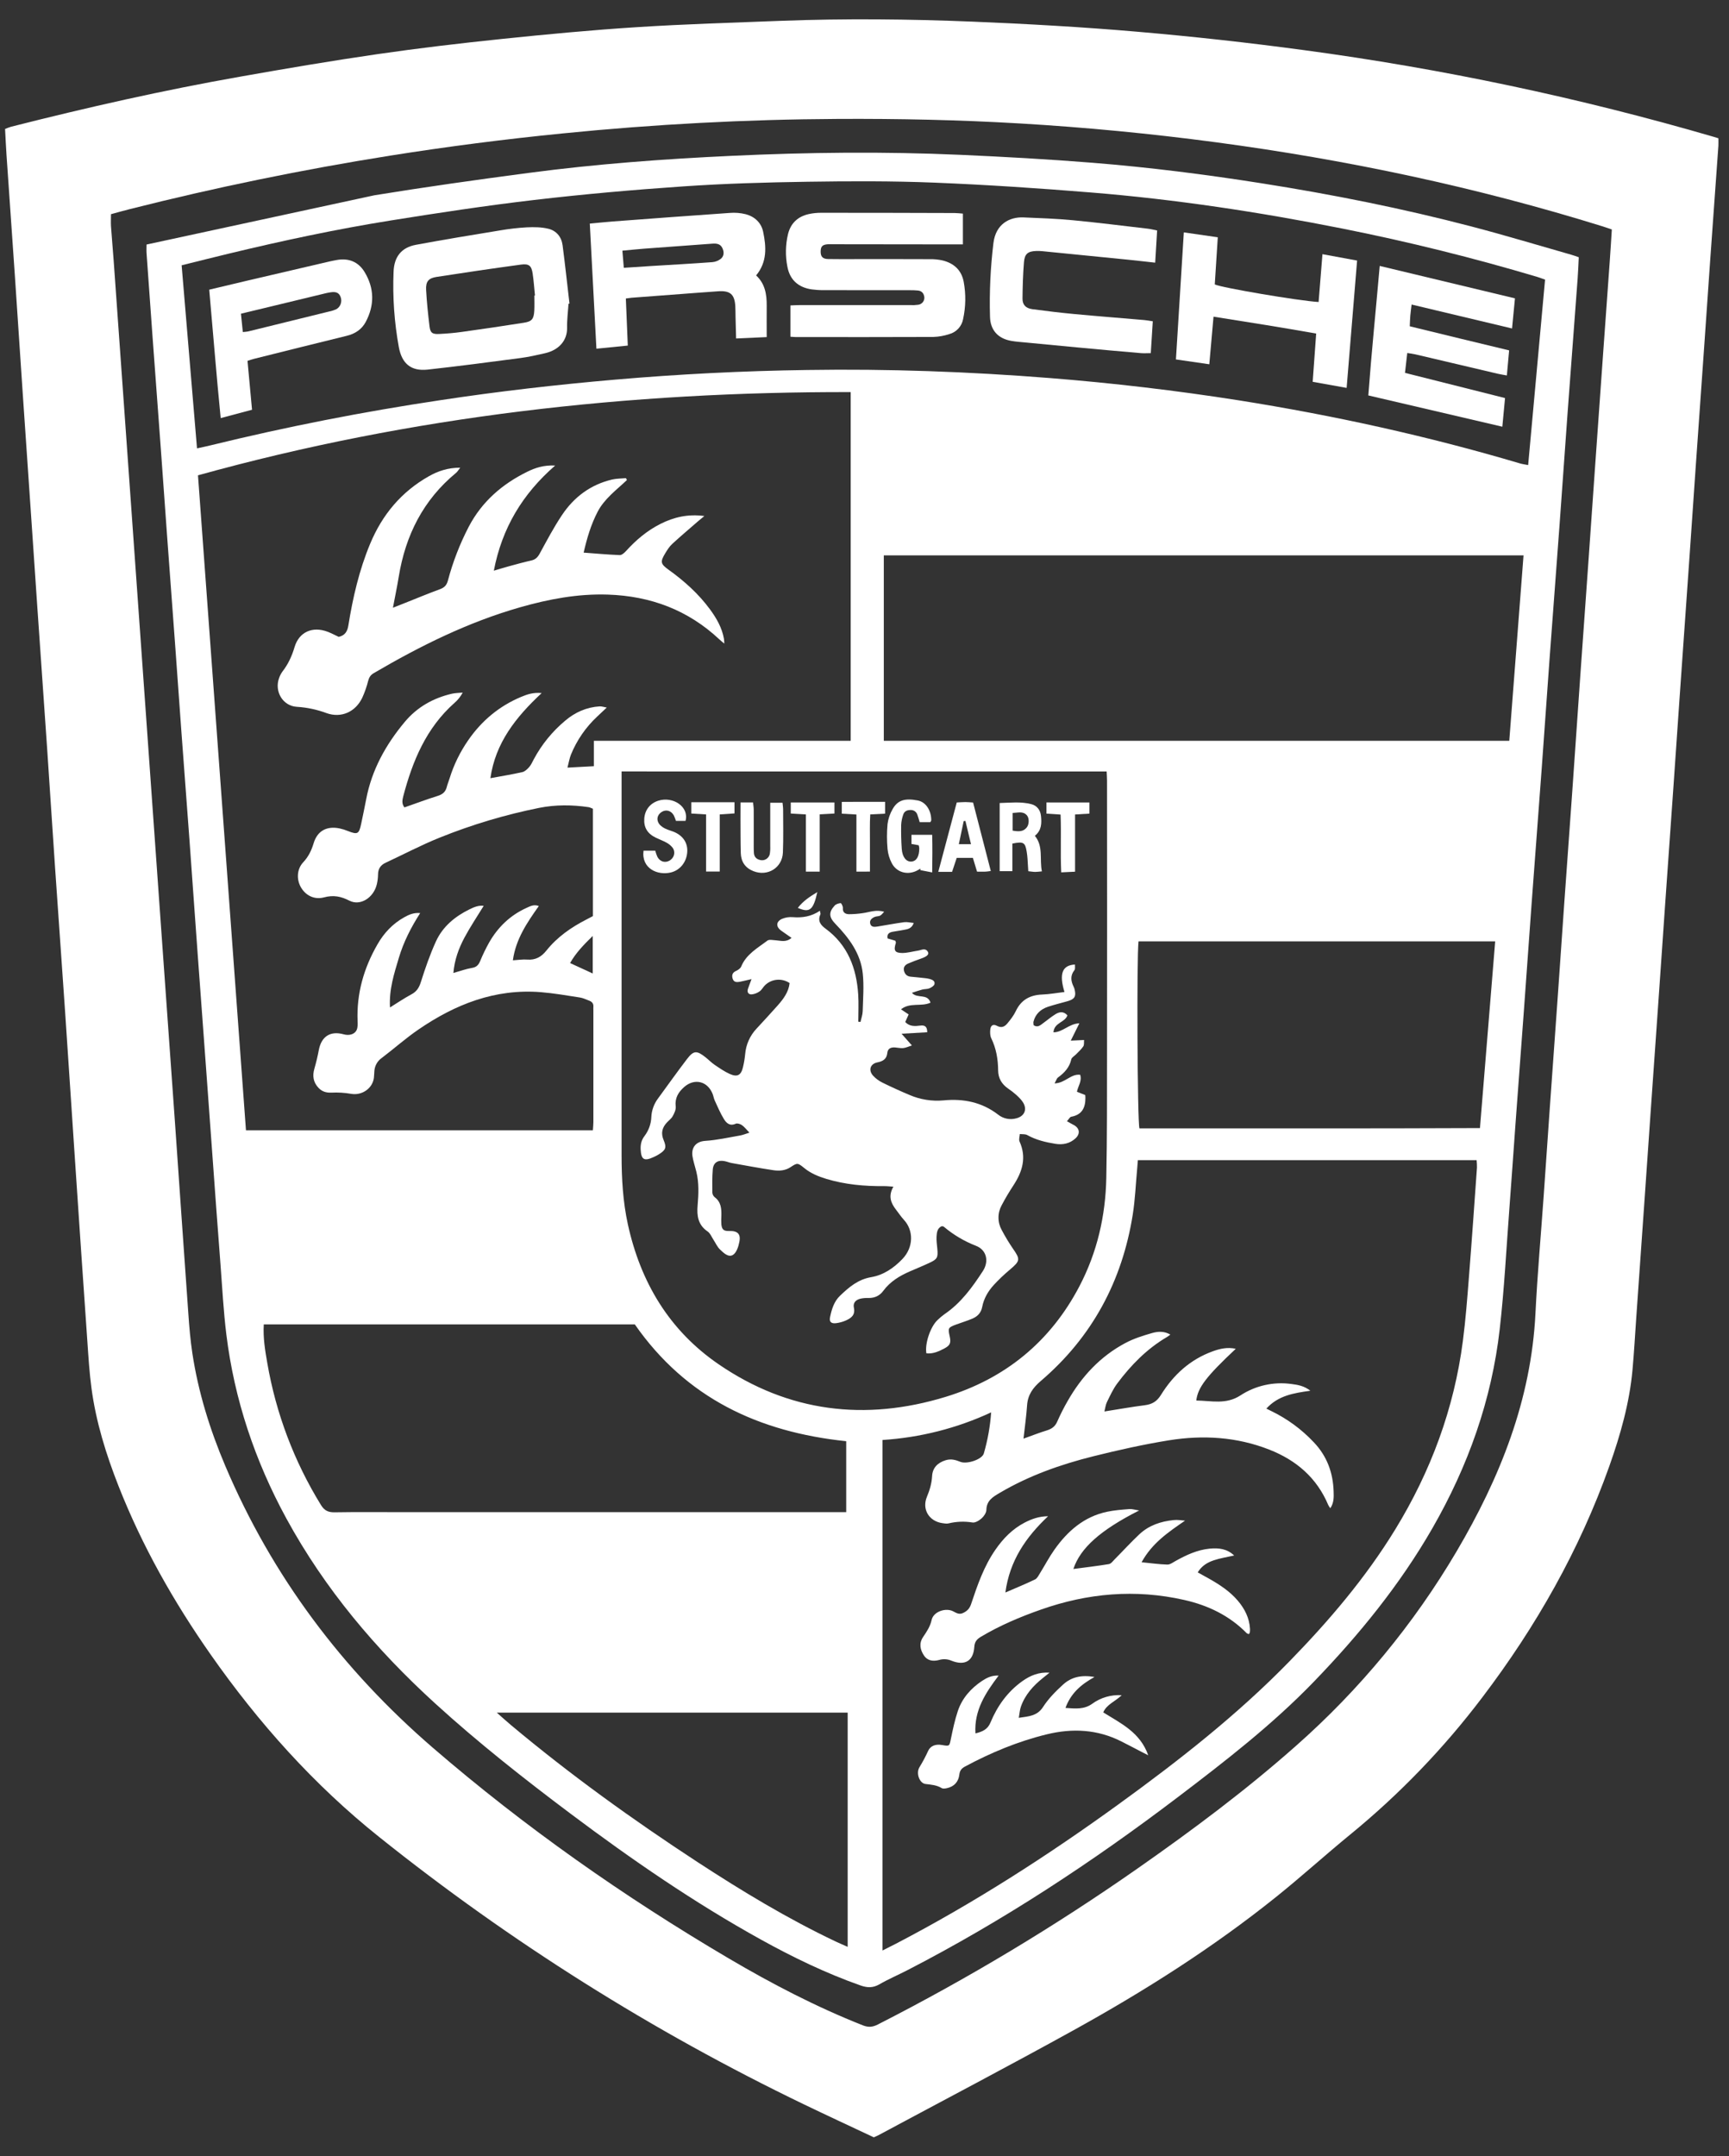 <svg width="73" height="91" viewBox="0 0 73 91" fill="none" xmlns="http://www.w3.org/2000/svg">
<rect x="0" y="0" width="73" height="91" fill="#333333" stroke="none"/>
<path d="M36.893 90.199C35.913 89.738 34.926 89.281 33.947 88.81C27.555 85.731 21.537 81.945 16.007 77.523C13.243 75.315 10.912 72.704 8.891 69.82C7.332 67.595 6.001 65.245 5.006 62.718C4.48 61.381 4.054 60.015 3.863 58.589C3.774 57.93 3.734 57.265 3.688 56.601C3.509 54.034 3.333 51.466 3.162 48.897C3.023 46.843 2.891 44.786 2.751 42.733C2.613 40.703 2.466 38.675 2.327 36.645C2.213 34.979 2.107 33.313 1.994 31.646C1.854 29.605 1.713 27.563 1.569 25.521C1.485 24.306 1.402 23.091 1.321 21.876C1.201 20.109 1.08 18.343 0.958 16.577C0.844 14.91 0.738 13.244 0.624 11.578C0.51 9.899 0.391 8.221 0.275 6.542C0.25 6.18 0.235 5.818 0.214 5.443C0.297 5.407 0.382 5.375 0.469 5.348C3.673 4.536 6.897 3.806 10.154 3.233C12.075 2.893 14.001 2.566 15.93 2.286C17.673 2.033 19.423 1.827 21.176 1.645C23.08 1.448 24.987 1.267 26.897 1.146C28.921 1.016 30.951 0.957 32.978 0.879C35.679 0.777 38.382 0.804 41.081 0.914C43.399 1.01 45.717 1.14 48.028 1.34C50.364 1.541 52.695 1.798 55.02 2.111C60.886 2.897 66.684 4.123 72.363 5.777C72.412 5.791 72.46 5.807 72.552 5.835C72.552 5.934 72.558 6.043 72.552 6.151C72.438 7.742 72.324 9.333 72.21 10.924C72.123 12.151 72.038 13.379 71.954 14.606C71.835 16.297 71.716 17.988 71.596 19.679C71.511 20.906 71.428 22.134 71.342 23.362C71.2 25.404 71.056 27.445 70.911 29.487C70.825 30.702 70.741 31.917 70.659 33.132C70.54 34.823 70.421 36.514 70.301 38.205C70.217 39.407 70.134 40.609 70.051 41.812C69.932 43.516 69.812 45.219 69.692 46.922C69.608 48.112 69.525 49.302 69.444 50.492C69.324 52.208 69.203 53.924 69.082 55.64C69.031 56.367 68.992 57.094 68.925 57.819C68.797 59.215 68.415 60.556 67.948 61.873C66.691 65.408 64.859 68.636 62.589 71.626C60.968 73.769 59.095 75.714 57.01 77.419C55.954 78.282 54.943 79.201 53.879 80.054C51.211 82.194 48.327 84.021 45.335 85.675C42.602 87.186 39.834 88.637 37.082 90.113C37.038 90.137 36.99 90.155 36.893 90.199ZM68.053 9.684C67.915 9.638 67.798 9.595 67.679 9.558C62.334 7.896 56.879 6.743 51.328 6.003C48.587 5.638 45.837 5.374 43.077 5.211C40.506 5.059 37.933 5.005 35.357 5.019C31.486 5.039 27.625 5.243 23.774 5.629C21.327 5.871 18.889 6.185 16.462 6.57C12.769 7.157 9.11 7.908 5.486 8.824C5.219 8.891 4.952 8.967 4.686 9.039C4.686 9.224 4.676 9.386 4.686 9.547C4.72 10.037 4.765 10.523 4.8 11.011C4.978 13.504 5.156 15.996 5.333 18.489C5.511 20.994 5.689 23.498 5.867 26.003L6.321 32.391C6.499 34.895 6.677 37.4 6.855 39.905C7.032 42.397 7.21 44.889 7.388 47.382C7.576 50.062 7.759 52.743 7.951 55.423C7.989 55.986 8.037 56.551 8.121 57.108C8.371 58.755 8.863 60.336 9.514 61.869C11.487 66.513 14.449 70.457 18.271 73.755C22.153 77.103 26.342 80.042 30.765 82.647C32.585 83.719 34.459 84.694 36.429 85.473C36.664 85.566 36.848 85.549 37.066 85.436C40.877 83.493 44.547 81.289 48.048 78.84C50.36 77.224 52.619 75.538 54.729 73.668C57.404 71.305 59.688 68.541 61.496 65.477C63.332 62.363 64.649 59.078 64.829 55.418C64.91 53.776 65.058 52.137 65.174 50.496C65.261 49.269 65.344 48.041 65.43 46.813C65.548 45.147 65.667 43.482 65.787 41.816C65.871 40.614 65.953 39.411 66.038 38.209C66.154 36.581 66.27 34.953 66.388 33.325C66.502 31.721 66.609 30.119 66.722 28.515C66.841 26.824 66.961 25.133 67.083 23.442C67.167 22.253 67.251 21.063 67.333 19.873C67.452 18.195 67.571 16.516 67.691 14.838C67.782 13.573 67.873 12.308 67.964 11.043C67.997 10.595 68.023 10.147 68.053 9.685V9.684Z" fill="white"/>
<path d="M15.809 8.241C17.972 7.889 20.143 7.585 22.317 7.298C25.159 6.921 28.018 6.71 30.881 6.577C34.1 6.426 37.322 6.391 40.543 6.534C42.405 6.617 44.267 6.72 46.125 6.869C48.513 7.06 50.89 7.361 53.258 7.734C56.251 8.205 59.219 8.796 62.149 9.564C63.558 9.933 64.951 10.354 66.35 10.753C66.447 10.78 66.541 10.817 66.657 10.856C66.641 11.163 66.632 11.462 66.609 11.759C66.47 13.638 66.325 15.515 66.187 17.394C66.072 18.959 65.965 20.524 65.85 22.091C65.712 23.982 65.566 25.872 65.427 27.763C65.313 29.316 65.207 30.869 65.093 32.422C64.953 34.325 64.807 36.228 64.666 38.132C64.555 39.647 64.449 41.163 64.338 42.678C64.222 44.269 64.104 45.859 63.984 47.449C63.897 48.639 63.817 49.829 63.726 51.018C63.598 52.709 63.512 54.404 63.32 56.087C62.98 59.082 61.984 61.873 60.479 64.491C59.108 66.875 57.386 68.99 55.476 70.967C53.724 72.781 51.735 74.32 49.732 75.841C46.124 78.581 42.347 81.066 38.308 83.147C37.915 83.35 37.506 83.524 37.123 83.745C36.853 83.9 36.611 83.888 36.331 83.79C34.87 83.274 33.482 82.604 32.131 81.856C29.312 80.296 26.67 78.476 24.1 76.549C22.128 75.07 20.192 73.546 18.37 71.886C15.87 69.608 13.713 67.057 12.092 64.085C10.765 61.651 9.897 59.069 9.557 56.321C9.436 55.338 9.384 54.345 9.309 53.356C9.186 51.754 9.068 50.151 8.953 48.548C8.869 47.408 8.786 46.269 8.704 45.129C8.583 43.488 8.463 41.848 8.342 40.208C8.227 38.654 8.121 37.101 8.007 35.548C7.893 33.983 7.773 32.418 7.657 30.853C7.571 29.688 7.49 28.523 7.405 27.359C7.287 25.756 7.169 24.153 7.05 22.55C6.963 21.36 6.88 20.17 6.793 18.98C6.677 17.403 6.561 15.825 6.443 14.247C6.356 13.057 6.27 11.868 6.187 10.677C6.179 10.567 6.187 10.455 6.187 10.32L15.809 8.241ZM25.034 38.662V34.131C24.964 34.105 24.908 34.072 24.848 34.063C24.153 33.962 23.46 33.956 22.767 34.093C21.326 34.382 19.915 34.804 18.553 35.354C17.78 35.665 17.041 36.056 16.284 36.408C16.066 36.509 15.962 36.668 15.961 36.908C15.959 37.046 15.942 37.184 15.91 37.318C15.775 37.888 15.212 38.245 14.754 38.011C14.398 37.829 14.082 37.763 13.679 37.871C13.31 37.969 12.945 37.828 12.725 37.479C12.509 37.137 12.527 36.683 12.801 36.391C13.025 36.153 13.15 35.89 13.243 35.583C13.401 35.061 13.798 34.851 14.335 34.96C14.458 34.987 14.579 35.025 14.695 35.073C15.097 35.231 15.159 35.199 15.249 34.766C15.321 34.421 15.395 34.078 15.46 33.732C15.695 32.49 16.29 31.421 17.094 30.461C17.612 29.842 18.289 29.46 19.077 29.277C19.226 29.242 19.382 29.244 19.535 29.229C19.448 29.395 19.33 29.543 19.187 29.665C17.993 30.725 17.418 32.116 17.025 33.608C16.987 33.759 16.954 33.923 17.076 34.074C17.554 33.907 18.014 33.735 18.485 33.587C18.69 33.523 18.811 33.416 18.863 33.213C18.893 33.092 18.943 32.976 18.98 32.856C19.158 32.278 19.426 31.731 19.772 31.234C20.337 30.417 21.075 29.799 21.998 29.412C22.248 29.308 22.508 29.212 22.87 29.249C21.777 30.267 20.917 31.351 20.705 32.841C21.191 32.751 21.626 32.682 22.055 32.584C22.164 32.559 22.268 32.457 22.347 32.366C22.426 32.276 22.477 32.152 22.538 32.041C22.871 31.418 23.323 30.864 23.868 30.41C24.283 30.059 24.765 29.844 25.315 29.811C25.401 29.805 25.489 29.838 25.618 29.86L25.213 30.241C24.732 30.69 24.354 31.238 24.106 31.846C24.044 32 24.018 32.169 23.959 32.395L25.074 32.335V31.264H35.916V16.547C26.571 16.527 17.39 17.553 8.359 20.059C9.035 29.283 9.711 38.497 10.385 47.702H25.032C25.04 47.573 25.053 47.463 25.053 47.353C25.053 45.783 25.053 44.213 25.053 42.643C25.053 42.593 25.049 42.543 25.053 42.492C25.065 42.359 24.999 42.277 24.881 42.232C24.751 42.182 24.622 42.119 24.487 42.097C23.937 42.012 23.388 41.916 22.834 41.871C20.907 41.717 19.222 42.383 17.673 43.444C17.131 43.814 16.639 44.254 16.115 44.65C16.027 44.712 15.954 44.792 15.901 44.885C15.848 44.978 15.816 45.081 15.807 45.187C15.797 45.287 15.799 45.388 15.786 45.489C15.726 45.942 15.274 46.243 14.82 46.161C14.547 46.114 14.27 46.098 13.994 46.111C13.77 46.121 13.596 46.066 13.448 45.91C13.228 45.677 13.185 45.41 13.272 45.106C13.348 44.842 13.412 44.576 13.462 44.307C13.573 43.735 13.951 43.494 14.513 43.651C14.745 43.715 14.978 43.651 15.06 43.462C15.107 43.354 15.104 43.218 15.098 43.095C15.051 41.932 15.358 40.86 15.936 39.856C16.21 39.376 16.577 38.984 17.065 38.712C17.262 38.602 17.467 38.508 17.741 38.533C17.352 39.14 17.039 39.754 16.841 40.418C16.643 41.082 16.422 41.75 16.466 42.516C16.798 42.31 17.077 42.12 17.374 41.961C17.59 41.845 17.691 41.688 17.766 41.454C17.951 40.869 18.152 40.285 18.407 39.727C18.694 39.1 19.214 38.672 19.833 38.37C20.017 38.28 20.211 38.2 20.422 38.228C20.142 38.687 19.853 39.114 19.612 39.565C19.367 40.023 19.189 40.508 19.142 41.062C19.439 40.978 19.678 40.889 19.924 40.849C20.118 40.819 20.203 40.722 20.273 40.558C20.383 40.291 20.509 40.031 20.65 39.778C21.022 39.127 21.543 38.624 22.236 38.312C22.383 38.246 22.541 38.154 22.749 38.237C22.246 38.945 21.777 39.638 21.654 40.527C21.886 40.513 22.075 40.481 22.261 40.496C22.613 40.524 22.858 40.38 23.07 40.115C23.527 39.544 24.115 39.134 24.765 38.802C24.853 38.757 24.941 38.71 25.033 38.661L25.034 38.662ZM56.168 63.652C56.135 63.609 56.106 63.564 56.081 63.517C55.6 62.37 54.734 61.625 53.587 61.175C52.216 60.638 50.793 60.553 49.359 60.783C48.285 60.956 47.22 61.194 46.164 61.457C44.785 61.801 43.449 62.272 42.218 62.997C41.931 63.166 41.655 63.32 41.646 63.716C41.644 63.838 41.549 63.983 41.452 64.071C41.348 64.165 41.181 64.271 41.06 64.252C40.724 64.197 40.38 64.21 40.049 64.29C39.966 64.31 39.871 64.292 39.784 64.279C39.219 64.197 38.916 63.689 39.137 63.164C39.254 62.883 39.337 62.603 39.354 62.297C39.373 61.947 39.583 61.731 39.925 61.625C40.154 61.554 40.344 61.61 40.548 61.692C40.825 61.803 41.466 61.592 41.538 61.338C41.702 60.772 41.806 60.192 41.847 59.605C40.406 60.274 38.85 60.669 37.261 60.77V82.314C37.478 82.204 37.656 82.117 37.833 82.025C41.127 80.308 44.241 78.307 47.243 76.132C49.784 74.291 52.25 72.361 54.443 70.111C56.113 68.399 57.657 66.589 58.907 64.548C60.413 62.09 61.394 59.445 61.764 56.591C61.881 55.695 61.949 54.793 62.02 53.892C62.142 52.353 62.249 50.812 62.359 49.271C62.36 49.168 62.355 49.064 62.344 48.961H48.042C48.031 49.094 48.023 49.205 48.013 49.316C47.952 49.965 47.927 50.62 47.825 51.263C47.38 54.057 46.118 56.421 43.946 58.278C43.606 58.568 43.393 58.867 43.364 59.311C43.334 59.754 43.27 60.203 43.213 60.713C43.591 60.578 43.894 60.459 44.204 60.364C44.41 60.3 44.55 60.196 44.639 59.991C44.77 59.692 44.918 59.4 45.082 59.117C45.669 58.091 46.451 57.245 47.507 56.682C47.859 56.493 48.252 56.369 48.638 56.258C48.878 56.189 49.146 56.166 49.415 56.323C49.344 56.373 49.306 56.404 49.263 56.429C48.42 56.926 47.752 57.609 47.174 58.381C46.995 58.62 46.869 58.9 46.736 59.17C46.68 59.283 46.667 59.419 46.629 59.567C47.235 59.472 47.783 59.373 48.334 59.303C48.642 59.263 48.842 59.149 49.017 58.867C49.54 58.024 50.249 57.371 51.208 57.026C51.512 56.916 51.825 56.844 52.175 56.922C50.93 58.091 50.575 58.553 50.508 59.105C51.141 59.111 51.758 59.288 52.372 58.889C53.005 58.475 53.767 58.304 54.518 58.406C54.791 58.44 55.063 58.485 55.325 58.692C54.624 58.79 53.969 58.892 53.467 59.446C53.567 59.495 53.622 59.521 53.677 59.55C54.351 59.876 54.958 60.322 55.469 60.866C56.03 61.453 56.284 62.157 56.307 62.95C56.315 63.18 56.322 63.423 56.166 63.651L56.168 63.652ZM26.244 32.557V33.009C26.244 38.258 26.244 43.507 26.244 48.756C26.244 49.737 26.3 50.713 26.51 51.675C27.047 54.116 28.255 56.147 30.345 57.577C33.295 59.596 36.527 59.987 39.922 58.951C42.445 58.181 44.353 56.617 45.576 54.279C46.324 52.85 46.677 51.313 46.709 49.712C46.745 47.968 46.738 46.222 46.74 44.477C46.744 40.634 46.744 36.791 46.74 32.949C46.74 32.827 46.73 32.704 46.724 32.558L26.244 32.557ZM8.318 18.922C8.532 18.875 8.704 18.84 8.875 18.798C12.087 18.012 15.33 17.375 18.602 16.887C21.046 16.517 23.501 16.234 25.965 16.022C28.67 15.788 31.379 15.652 34.093 15.614C37.506 15.561 40.915 15.685 44.318 15.954C46.986 16.165 49.641 16.478 52.284 16.892C56.304 17.529 60.272 18.4 64.174 19.557C64.276 19.587 64.383 19.6 64.52 19.627C64.76 16.998 64.997 14.403 65.234 11.801C65.109 11.757 65.016 11.72 64.921 11.691C62.202 10.88 59.451 10.198 56.667 9.644C53.16 8.948 49.627 8.412 46.062 8.123C43.863 7.944 41.661 7.797 39.457 7.708C37.671 7.636 35.881 7.643 34.093 7.67C32.344 7.696 30.593 7.746 28.848 7.866C26.749 8.009 24.651 8.194 22.563 8.438C20.526 8.676 18.495 8.985 16.469 9.309C14.193 9.674 11.937 10.156 9.697 10.695C9.034 10.854 8.374 11.021 7.669 11.196C7.886 13.78 8.101 16.337 8.318 18.922ZM64.325 23.438H37.315V31.264H63.723C63.925 28.647 64.123 26.059 64.325 23.438ZM26.803 55.893H11.137C11.103 56.463 11.193 56.995 11.286 57.525C11.651 59.647 12.42 61.681 13.553 63.517C13.699 63.754 13.864 63.827 14.135 63.822C15.087 63.806 16.037 63.816 16.989 63.816H35.728V60.822C32.028 60.435 28.971 59.002 26.803 55.893ZM63.128 39.728H48.07C47.989 40.39 48.021 47.343 48.108 47.62C52.89 47.616 57.678 47.629 62.485 47.607C62.702 44.959 62.914 42.36 63.128 39.728ZM20.975 72.276C21.213 72.486 21.387 72.646 21.568 72.797C24.069 74.891 26.713 76.794 29.446 78.58C31.331 79.81 33.255 80.974 35.295 81.941C35.44 82.01 35.589 82.071 35.79 82.161V72.276H20.975ZM25.026 41.083V39.499C24.632 39.884 24.311 40.216 24.07 40.643L25.026 41.083Z" fill="white"/>
<path d="M26.469 20.259C26.026 20.68 25.521 21.043 25.231 21.6C24.949 22.142 24.782 22.714 24.642 23.322C25.166 23.36 25.666 23.407 26.166 23.426C26.253 23.429 26.362 23.331 26.432 23.254C26.851 22.791 27.321 22.394 27.882 22.111C28.443 21.828 29.041 21.683 29.739 21.777C29.632 21.865 29.56 21.922 29.491 21.982C29.121 22.304 28.745 22.621 28.384 22.953C28.265 23.062 28.174 23.205 28.09 23.345C27.866 23.713 27.889 23.8 28.231 24.046C28.892 24.52 29.492 25.059 29.975 25.714C30.253 26.091 30.484 26.495 30.567 26.964C30.575 27.009 30.574 27.056 30.581 27.162C30.483 27.078 30.426 27.034 30.375 26.986C29.052 25.745 27.47 25.152 25.66 25.093C24.389 25.052 23.163 25.285 21.952 25.631C19.757 26.258 17.734 27.263 15.777 28.41C15.646 28.486 15.584 28.586 15.545 28.731C15.484 28.974 15.401 29.212 15.298 29.44C15.014 30.044 14.407 30.319 13.781 30.093C13.38 29.944 12.959 29.855 12.532 29.829C11.934 29.793 11.574 29.171 11.786 28.608C11.819 28.512 11.866 28.423 11.925 28.341C12.168 28.029 12.325 27.686 12.438 27.304C12.629 26.667 13.196 26.422 13.826 26.659C13.99 26.72 14.146 26.805 14.301 26.877C14.567 26.819 14.668 26.644 14.708 26.396C14.898 25.217 15.165 24.058 15.628 22.948C16.139 21.722 16.944 20.755 18.111 20.096C18.5 19.877 18.918 19.737 19.431 19.737C19.355 19.832 19.319 19.902 19.262 19.95C17.867 21.097 17.12 22.593 16.835 24.341C16.767 24.759 16.679 25.173 16.59 25.648L17.095 25.448C17.59 25.252 18.078 25.048 18.577 24.865C18.763 24.796 18.857 24.698 18.91 24.505C19.119 23.716 19.415 22.952 19.792 22.227C20.346 21.171 21.199 20.431 22.259 19.91C22.598 19.743 22.957 19.623 23.44 19.646C22.055 20.852 21.196 22.284 20.85 24.084C21.096 24.012 21.283 23.954 21.471 23.902C21.789 23.816 22.105 23.726 22.427 23.655C22.605 23.617 22.7 23.521 22.786 23.364C23.087 22.813 23.381 22.254 23.73 21.733C24.236 20.976 24.936 20.451 25.844 20.237C26.034 20.193 26.232 20.197 26.427 20.179L26.469 20.259Z" fill="white"/>
<path d="M50.034 64.174C49.322 64.664 48.645 65.119 48.199 65.93C48.597 65.968 48.94 66.018 49.284 66.028C49.398 66.032 49.517 65.941 49.627 65.88C50.082 65.626 50.549 65.406 51.079 65.355C51.45 65.321 51.801 65.355 52.108 65.645C51.796 65.716 51.513 65.758 51.246 65.848C50.978 65.939 50.74 66.078 50.569 66.357C50.742 66.453 50.905 66.541 51.064 66.632C51.506 66.883 51.928 67.16 52.26 67.55C52.553 67.894 52.749 68.281 52.776 68.738C52.778 68.788 52.776 68.839 52.769 68.889C52.76 68.915 52.748 68.94 52.731 68.962C52.698 68.956 52.666 68.943 52.637 68.924C51.907 68.18 51.008 67.749 49.999 67.521C47.938 67.055 45.923 67.232 43.943 67.93C43.07 68.237 42.221 68.595 41.425 69.069C41.254 69.17 41.151 69.273 41.136 69.501C41.098 70.102 40.734 70.311 40.167 70.083C40.005 70.013 39.823 70.003 39.654 70.053C39.408 70.119 39.166 70.098 39.01 69.864C38.846 69.618 38.796 69.35 38.972 69.088C39.124 68.862 39.271 68.651 39.334 68.366C39.413 68.006 39.935 67.841 40.242 68C40.373 68.067 40.494 68.153 40.667 68.069C40.84 67.985 40.938 67.881 41 67.697C41.267 66.899 41.539 66.103 42.028 65.4C42.356 64.925 42.747 64.524 43.265 64.255C43.558 64.105 43.864 63.991 44.251 63.988C43.312 64.874 42.63 65.859 42.448 67.207C42.921 67.002 43.317 66.841 43.701 66.655C43.792 66.611 43.85 66.488 43.908 66.394C44.114 66.062 44.295 65.715 44.52 65.397C45.074 64.615 45.767 64.006 46.741 63.799C47.048 63.734 47.367 63.711 47.681 63.686C47.799 63.677 47.922 63.718 48.096 63.744C46.456 64.577 45.614 65.328 45.319 66.214C45.824 66.147 46.323 66.09 46.817 66.008C46.911 65.992 46.992 65.877 47.069 65.799C47.416 65.45 47.747 65.086 48.105 64.75C48.507 64.373 49.01 64.204 49.553 64.15C49.711 64.13 49.873 64.163 50.034 64.174Z" fill="white"/>
<path d="M42.163 70.713C41.609 71.446 41.124 72.178 41.184 73.153C41.474 73.082 41.697 72.989 41.818 72.696C42.107 71.999 42.535 71.398 43.16 70.951C43.495 70.711 43.861 70.557 44.312 70.59L44.034 70.813C43.623 71.141 43.279 71.522 43.103 72.025C43.056 72.159 43.048 72.307 43.014 72.495C43.441 72.432 43.789 72.42 44.037 72.04C44.266 71.686 44.574 71.372 44.89 71.087C45.228 70.781 45.652 70.672 46.211 70.773C45.624 71.096 45.209 71.47 44.985 72.078C45.411 72.107 45.768 72.148 46.112 71.904C46.471 71.641 46.913 71.512 47.359 71.541C47.076 71.815 46.725 71.926 46.58 72.266C47.327 72.732 48.139 73.109 48.479 74.076C48.356 74.013 48.287 73.979 48.218 73.943C47.926 73.792 47.636 73.638 47.342 73.49C46.333 72.981 45.282 72.928 44.197 73.192C42.983 73.488 41.842 73.962 40.746 74.55C40.601 74.628 40.524 74.716 40.504 74.892C40.469 75.191 40.29 75.397 39.98 75.464C39.909 75.479 39.814 75.494 39.759 75.461C39.545 75.331 39.311 75.316 39.071 75.287C38.823 75.255 38.663 74.834 38.822 74.577C38.959 74.355 39.081 74.124 39.189 73.887C39.289 73.67 39.511 73.597 39.773 73.643C40.096 73.699 40.083 73.696 40.149 73.376C40.23 72.984 40.313 72.589 40.44 72.21C40.621 71.669 40.988 71.254 41.463 70.937C41.662 70.806 41.874 70.698 42.163 70.713Z" fill="white"/>
<path d="M44.943 41.864C44.708 41.093 44.849 40.732 45.386 40.705C45.381 40.788 45.405 40.89 45.364 40.941C45.179 41.174 45.212 41.405 45.332 41.647C45.348 41.681 45.361 41.716 45.37 41.753C45.443 42.048 45.374 42.167 45.076 42.252C44.797 42.332 44.513 42.398 44.238 42.491C43.934 42.594 43.716 42.796 43.635 43.116C43.624 43.161 43.638 43.213 43.641 43.267C43.818 43.38 43.93 43.261 44.049 43.175C44.222 43.05 44.386 42.909 44.568 42.798C44.724 42.704 44.899 42.663 45.067 42.849C44.97 43.151 44.505 43.151 44.478 43.566C44.869 43.566 45.129 43.203 45.572 43.185C45.448 43.435 45.344 43.645 45.209 43.916L45.771 43.89C45.762 43.986 45.781 44.092 45.738 44.158C45.656 44.282 45.539 44.384 45.435 44.492C45.366 44.564 45.249 44.624 45.231 44.705C45.155 45.049 44.939 45.275 44.669 45.473C44.616 45.511 44.597 45.592 44.525 45.72C44.967 45.715 45.214 45.305 45.607 45.359C45.689 45.629 45.516 45.832 45.469 46.074L45.821 46.214C45.823 46.257 45.826 46.294 45.827 46.33C45.829 46.745 45.686 47.046 45.227 47.129C45.171 47.139 45.13 47.228 45.048 47.317C45.157 47.378 45.236 47.428 45.319 47.468C45.58 47.599 45.626 47.839 45.41 48.039C45.172 48.26 44.877 48.322 44.561 48.272C44.148 48.205 43.742 48.11 43.37 47.901C43.286 47.854 43.163 47.871 43.058 47.858C43.052 47.964 43.007 48.087 43.046 48.173C43.35 48.846 43.168 49.443 42.79 50.021C42.611 50.294 42.442 50.576 42.291 50.865C42.202 51.026 42.156 51.206 42.157 51.39C42.157 51.574 42.206 51.754 42.296 51.914C42.437 52.181 42.593 52.44 42.763 52.689C43.084 53.148 43.077 53.211 42.639 53.581C42.398 53.783 42.169 54 41.956 54.231C41.715 54.495 41.536 54.804 41.469 55.156C41.42 55.411 41.268 55.558 41.05 55.651C40.831 55.744 40.598 55.812 40.373 55.896C40.03 56.023 40.019 56.047 40.095 56.386C40.158 56.672 40.122 56.776 39.866 56.91C39.633 57.033 39.39 57.144 39.113 57.113C39.04 56.706 39.284 55.984 39.587 55.705C39.678 55.616 39.775 55.535 39.877 55.461C40.573 54.989 41.051 54.327 41.499 53.639C41.762 53.233 41.661 52.75 41.206 52.575C40.711 52.383 40.252 52.111 39.848 51.769C39.831 51.755 39.8 51.756 39.763 51.747C39.574 51.828 39.552 52.011 39.542 52.182C39.532 52.354 39.559 52.532 39.575 52.706C39.608 53.068 39.575 53.14 39.245 53.293C38.971 53.422 38.689 53.536 38.411 53.657C37.976 53.846 37.58 54.088 37.293 54.476C37.141 54.684 36.931 54.78 36.671 54.778C36.557 54.773 36.443 54.783 36.331 54.806C36.126 54.856 36.009 54.985 36.052 55.187C36.118 55.501 35.935 55.628 35.706 55.73C35.578 55.785 35.443 55.822 35.305 55.84C35.096 55.867 35.003 55.785 35.045 55.588C35.115 55.255 35.212 54.924 35.47 54.679C35.845 54.322 36.225 53.994 36.78 53.899C37.301 53.811 37.737 53.513 38.103 53.13C38.58 52.63 38.57 51.923 38.171 51.488C38.044 51.349 37.938 51.19 37.823 51.041C37.61 50.764 37.495 50.471 37.72 50.08C37.562 50.07 37.445 50.056 37.328 50.057C36.5 50.064 35.684 49.992 34.887 49.751C34.544 49.647 34.224 49.515 33.944 49.284C33.681 49.068 33.655 49.072 33.382 49.254C33.153 49.405 32.901 49.422 32.651 49.385C32.063 49.297 31.479 49.187 30.895 49.083C30.795 49.066 30.701 49.024 30.602 49.004C30.312 48.942 30.118 49.063 30.094 49.355C30.067 49.679 30.072 50.006 30.076 50.332C30.079 50.368 30.089 50.404 30.105 50.437C30.122 50.47 30.146 50.499 30.174 50.523C30.443 50.725 30.464 51.007 30.457 51.302C30.449 51.428 30.449 51.554 30.457 51.679C30.482 51.895 30.564 51.957 30.783 51.95C31.137 51.939 31.284 52.071 31.217 52.408C31.179 52.606 31.098 52.86 30.951 52.956C30.754 53.081 30.549 52.874 30.398 52.73C30.284 52.621 30.218 52.466 30.129 52.33C30.047 52.206 29.988 52.047 29.873 51.968C29.468 51.692 29.417 51.303 29.454 50.87C29.495 50.394 29.516 49.918 29.4 49.447C29.37 49.325 29.332 49.205 29.301 49.083C29.276 48.986 29.251 48.889 29.236 48.79C29.188 48.475 29.336 48.174 29.784 48.146C30.274 48.115 30.759 48.004 31.245 47.92C31.364 47.9 31.479 47.851 31.641 47.8C31.518 47.673 31.436 47.562 31.328 47.485C31.258 47.435 31.13 47.393 31.064 47.423C30.808 47.539 30.663 47.389 30.56 47.219C30.41 46.974 30.298 46.705 30.177 46.444C30.135 46.353 30.122 46.25 30.084 46.157C29.868 45.626 29.322 45.494 28.889 45.872C28.641 46.089 28.487 46.34 28.529 46.695C28.545 46.826 28.471 46.981 28.402 47.105C28.343 47.211 28.232 47.289 28.147 47.383C27.951 47.598 27.9 47.831 28.018 48.111C28.154 48.435 28.108 48.535 27.802 48.724C27.738 48.763 27.67 48.798 27.601 48.829C27.195 49.015 27.072 48.942 27.049 48.509C27.039 48.303 27.078 48.117 27.211 47.943C27.388 47.711 27.489 47.43 27.5 47.139C27.513 46.861 27.609 46.594 27.774 46.369C28.184 45.811 28.584 45.245 29.005 44.695C29.285 44.328 29.417 44.326 29.788 44.619C29.917 44.721 30.032 44.842 30.167 44.934C30.375 45.075 30.586 45.222 30.813 45.324C31.13 45.466 31.288 45.377 31.367 45.046C31.412 44.863 31.443 44.678 31.461 44.49C31.494 44.086 31.663 43.705 31.943 43.409C32.243 43.085 32.543 42.761 32.836 42.431C33.078 42.156 33.297 41.865 33.338 41.488C33.181 41.381 32.991 41.332 32.801 41.349C32.61 41.366 32.432 41.448 32.297 41.581C32.217 41.66 32.164 41.773 32.074 41.836C31.975 41.907 31.859 41.952 31.737 41.965C31.603 41.973 31.532 41.877 31.578 41.736C31.616 41.622 31.66 41.512 31.73 41.321C31.52 41.369 31.391 41.402 31.261 41.428C31.131 41.454 30.992 41.468 30.938 41.315C30.889 41.175 30.91 41.048 31.077 40.975C31.162 40.938 31.261 40.869 31.294 40.79C31.508 40.269 31.986 40.011 32.398 39.697C32.476 39.637 32.637 39.676 32.759 39.683C32.968 39.696 33.183 39.782 33.42 39.581C33.264 39.472 33.126 39.376 32.988 39.279C32.751 39.112 32.759 38.89 33.026 38.774C33.166 38.717 33.318 38.694 33.469 38.706C33.874 38.738 34.252 38.682 34.617 38.436C34.627 38.506 34.652 38.557 34.637 38.591C34.516 38.863 34.64 39.033 34.856 39.191C35.795 39.881 36.162 40.857 36.234 41.967C36.259 42.349 36.238 42.735 36.238 43.118L36.33 43.129C36.363 42.978 36.42 42.824 36.424 42.67C36.439 42.145 36.481 41.614 36.428 41.096C36.343 40.244 35.849 39.587 35.268 38.986C34.997 38.707 34.983 38.496 35.239 38.218C35.297 38.155 35.405 38.12 35.494 38.113C35.521 38.11 35.592 38.248 35.587 38.317C35.571 38.509 35.69 38.575 35.835 38.581C36.035 38.581 36.236 38.566 36.434 38.535C36.715 38.497 36.989 38.373 37.331 38.48C37.255 38.555 37.215 38.615 37.158 38.642C37.092 38.674 37.006 38.666 36.938 38.693C36.813 38.743 36.706 38.833 36.74 38.976C36.778 39.136 36.924 39.122 37.053 39.101C37.428 39.04 37.8 38.969 38.176 38.918C38.299 38.902 38.43 38.937 38.578 38.95C38.485 39.214 38.293 39.214 38.126 39.249C37.977 39.28 37.825 39.294 37.677 39.325C37.543 39.353 37.438 39.416 37.475 39.604L37.801 39.7C37.813 39.743 37.831 39.77 37.825 39.79C37.721 40.107 37.774 40.215 38.091 40.218C38.315 40.218 38.538 40.152 38.763 40.118C38.904 40.097 39.064 39.989 39.173 40.164C39.244 40.277 39.135 40.37 38.869 40.461C38.69 40.522 38.512 40.59 38.339 40.665C38.213 40.72 38.132 40.819 38.167 40.965C38.202 41.111 38.292 41.206 38.456 41.219C38.646 41.234 38.834 41.257 39.023 41.276C39.099 41.282 39.174 41.294 39.248 41.313C39.362 41.345 39.489 41.4 39.453 41.535C39.433 41.608 39.322 41.675 39.238 41.71C39.148 41.747 39.038 41.736 38.941 41.761C38.801 41.797 38.665 41.846 38.502 41.899C38.73 42.163 39.15 41.906 39.288 42.314C38.898 42.496 38.421 42.291 38.041 42.596L38.364 42.811C38.314 42.922 38.27 43.021 38.22 43.131C38.405 43.327 38.63 43.31 38.854 43.282C39.041 43.258 39.149 43.315 39.148 43.563L38.064 43.625L38.502 44.12C38.352 44.168 38.246 44.22 38.135 44.231C38.025 44.243 37.909 44.213 37.795 44.205C37.624 44.192 37.483 44.243 37.464 44.431C37.438 44.69 37.287 44.786 37.045 44.835C36.74 44.895 36.655 45.167 36.863 45.396C36.974 45.516 37.107 45.615 37.254 45.687C37.628 45.872 38.008 46.044 38.392 46.206C38.848 46.404 39.346 46.484 39.842 46.438C40.679 46.357 41.454 46.513 42.136 47.035C42.244 47.123 42.373 47.183 42.511 47.211C42.649 47.238 42.791 47.231 42.926 47.191C43.244 47.102 43.37 46.839 43.209 46.55C43.137 46.422 43.023 46.314 42.913 46.211C42.8 46.11 42.68 46.017 42.554 45.933C42.29 45.744 42.146 45.504 42.142 45.171C42.138 44.703 42.062 44.248 41.853 43.819C41.802 43.714 41.798 43.573 41.81 43.453C41.827 43.272 41.93 43.205 42.095 43.293C42.289 43.396 42.42 43.323 42.528 43.195C42.664 43.032 42.799 42.859 42.889 42.669C43.114 42.193 43.49 41.99 44.007 41.971C44.312 41.959 44.609 41.903 44.943 41.864Z" fill="white"/>
<path d="M39.277 34.697H38.83C38.797 34.59 38.77 34.482 38.731 34.379C38.711 34.319 38.671 34.267 38.618 34.231C38.565 34.196 38.501 34.18 38.437 34.184C38.298 34.184 38.18 34.238 38.137 34.373C38.086 34.514 38.056 34.662 38.048 34.811C38.042 35.151 38.048 35.49 38.073 35.826C38.097 36.176 38.27 36.382 38.489 36.359C38.698 36.338 38.812 36.142 38.813 35.796C38.809 35.754 38.8 35.712 38.788 35.671L38.483 35.617V35.23H39.358C39.371 35.742 39.366 36.248 39.358 36.818L38.857 36.721C38.859 36.7 38.861 36.678 38.863 36.657C38.798 36.694 38.735 36.735 38.666 36.765C38.278 36.932 37.851 36.805 37.654 36.432C37.555 36.244 37.493 36.039 37.473 35.828C37.441 35.478 37.441 35.126 37.473 34.776C37.502 34.554 37.575 34.339 37.688 34.144C37.908 33.754 38.225 33.681 38.748 33.781C39.094 33.847 39.32 34.207 39.318 34.616C39.322 34.634 39.3 34.657 39.277 34.697Z" fill="white"/>
<path d="M43.99 36.773C43.883 36.782 43.797 36.796 43.712 36.796C43.626 36.796 43.539 36.78 43.415 36.767C43.404 36.586 43.396 36.414 43.383 36.242C43.376 36.142 43.365 36.042 43.348 35.943C43.283 35.549 43.214 35.507 42.743 35.6V36.764H42.207V33.889C42.652 33.878 43.103 33.822 43.544 33.937C43.779 33.998 43.925 34.181 43.951 34.433C43.982 34.739 43.983 35.038 43.693 35.273C44.061 35.721 43.883 36.258 43.99 36.773ZM42.755 34.309V35.054C42.997 35.096 43.207 35.112 43.358 34.909C43.454 34.781 43.457 34.528 43.362 34.415C43.194 34.217 42.977 34.301 42.755 34.309Z" fill="white"/>
<path d="M31.266 33.864H31.794C31.805 33.973 31.822 34.069 31.823 34.166C31.826 34.68 31.823 35.195 31.823 35.709C31.823 35.81 31.823 35.911 31.832 36.011C31.849 36.188 31.965 36.275 32.131 36.301C32.213 36.313 32.297 36.293 32.366 36.245C32.434 36.198 32.482 36.127 32.5 36.046C32.519 35.934 32.525 35.822 32.52 35.709C32.52 35.108 32.52 34.507 32.52 33.878H33.039C33.048 33.977 33.064 34.074 33.064 34.171C33.064 34.774 33.079 35.377 33.055 35.978C33.028 36.624 32.409 37.003 31.806 36.763C31.463 36.627 31.288 36.365 31.277 36.006C31.264 35.53 31.267 35.053 31.264 34.576C31.265 34.352 31.266 34.128 31.266 33.864Z" fill="white"/>
<path d="M40.395 33.866C40.537 33.859 40.648 33.849 40.76 33.849C40.859 33.849 40.958 33.86 41.085 33.868C41.334 34.832 41.581 35.785 41.832 36.758C41.728 36.771 41.667 36.783 41.606 36.785C41.492 36.788 41.381 36.785 41.252 36.785L41.076 36.204H40.394C40.332 36.392 40.266 36.589 40.197 36.794H39.615L40.395 33.866ZM40.996 35.625C40.913 35.279 40.837 34.962 40.761 34.645L40.688 34.651C40.621 34.968 40.555 35.284 40.483 35.625H40.996Z" fill="white"/>
<path d="M28.943 34.643H28.539C28.514 34.564 28.484 34.486 28.449 34.411C28.334 34.207 28.12 34.149 27.936 34.266C27.733 34.394 27.697 34.63 27.866 34.815C27.937 34.885 28.021 34.941 28.114 34.981C28.216 35.03 28.328 35.056 28.434 35.099C28.838 35.26 29.047 35.575 29.015 35.971C28.983 36.386 28.713 36.725 28.323 36.82C27.767 36.954 27.074 36.657 27.17 35.9H27.666C27.688 35.986 27.716 36.069 27.751 36.151C27.856 36.36 28.069 36.428 28.26 36.324C28.464 36.21 28.535 35.967 28.399 35.776C28.329 35.688 28.242 35.615 28.142 35.562C27.999 35.482 27.843 35.427 27.695 35.355C27.335 35.183 27.176 34.92 27.202 34.545C27.228 34.183 27.442 33.904 27.794 33.791C28.419 33.594 29.106 34.051 28.943 34.643Z" fill="white"/>
<path d="M29.188 33.856H31.011V34.328L30.388 34.37V36.781H29.811V34.37L29.188 34.333L29.188 33.856Z" fill="white"/>
<path d="M45.997 33.867V34.336L45.39 34.373V36.787L44.806 36.815C44.766 35.991 44.812 35.194 44.779 34.376L44.182 34.336V33.865L45.997 33.867Z" fill="white"/>
<path d="M36.159 36.784V34.374L35.541 34.339V33.842C35.836 33.842 36.135 33.839 36.433 33.838H37.369V34.338L36.743 34.37C36.717 34.77 36.733 35.168 36.73 35.564C36.728 35.96 36.73 36.364 36.73 36.783L36.159 36.784Z" fill="white"/>
<path d="M33.387 34.333V33.867H35.231V34.333L34.609 34.367V36.784H34.026V34.37L33.387 34.333Z" fill="white"/>
<path d="M34.508 37.648C34.339 38.408 34.188 38.532 33.685 38.315C33.904 38.028 34.184 37.844 34.508 37.648Z" fill="white"/>
<path d="M40.655 9.015V10.314H40.238L35.218 10.308C35.129 10.308 35.04 10.303 34.951 10.308C34.727 10.324 34.653 10.399 34.649 10.605C34.644 10.825 34.73 10.927 34.963 10.932C35.382 10.941 35.801 10.935 36.218 10.935C37.233 10.935 38.247 10.933 39.261 10.938C39.438 10.934 39.615 10.952 39.788 10.989C40.272 11.107 40.595 11.396 40.689 11.896C40.785 12.416 40.776 12.95 40.663 13.466C40.636 13.616 40.566 13.755 40.463 13.867C40.359 13.98 40.225 14.061 40.077 14.101C39.861 14.172 39.636 14.212 39.409 14.22C37.469 14.229 35.53 14.225 33.59 14.224C33.528 14.224 33.467 14.216 33.372 14.21V12.89C33.486 12.886 33.621 12.876 33.753 12.876C35.312 12.876 36.872 12.876 38.431 12.876C38.545 12.882 38.659 12.877 38.772 12.861C38.849 12.85 38.917 12.809 38.965 12.749C39.012 12.688 39.034 12.612 39.026 12.536C39.005 12.385 38.922 12.278 38.76 12.261C38.646 12.25 38.531 12.245 38.417 12.247C37.2 12.247 35.983 12.247 34.766 12.245C34.601 12.246 34.437 12.235 34.273 12.213C33.706 12.132 33.349 11.811 33.245 11.259C33.154 10.802 33.163 10.331 33.271 9.877C33.386 9.419 33.685 9.138 34.145 9.035C34.319 8.997 34.496 8.979 34.673 8.98C36.549 8.98 38.425 8.983 40.301 8.99C40.414 8.99 40.525 9.005 40.655 9.015Z" fill="white"/>
<path d="M24.004 12.818C23.982 13.157 23.936 13.493 23.943 13.831C23.954 14.352 23.616 14.767 23.015 14.906C22.67 14.985 22.323 15.064 21.972 15.11C20.668 15.282 19.363 15.454 18.055 15.598C17.355 15.673 16.97 15.348 16.84 14.655C16.648 13.605 16.573 12.538 16.617 11.472C16.639 10.841 16.944 10.445 17.562 10.331C18.742 10.113 19.929 9.916 21.115 9.723C21.489 9.659 21.867 9.615 22.246 9.594C22.544 9.58 22.855 9.583 23.144 9.652C23.489 9.733 23.707 9.996 23.753 10.35C23.86 11.169 23.948 11.991 24.044 12.812L24.004 12.818ZM22.561 12.473L22.587 12.471C22.555 12.16 22.535 11.847 22.488 11.537C22.438 11.213 22.334 11.122 21.999 11.166C20.807 11.328 19.617 11.502 18.429 11.687C18.087 11.74 17.972 11.886 17.991 12.236C18.018 12.748 18.073 13.26 18.134 13.77C18.167 14.045 18.252 14.11 18.544 14.094C18.859 14.079 19.176 14.053 19.489 14.009C20.366 13.887 21.244 13.759 22.118 13.62C22.457 13.567 22.537 13.465 22.558 13.113C22.57 12.9 22.561 12.686 22.561 12.473Z" fill="white"/>
<path d="M26.424 12.597C26.451 13.267 26.478 13.904 26.506 14.584L25.181 14.716C25.087 12.934 24.995 11.198 24.902 9.436C25.254 9.403 25.566 9.37 25.878 9.346C27.522 9.223 29.165 9.099 30.809 8.986C31.036 8.967 31.264 8.985 31.484 9.04C31.865 9.141 32.142 9.401 32.221 9.782C32.354 10.417 32.395 11.055 31.924 11.624C32.298 11.967 32.374 12.416 32.371 12.89C32.367 13.326 32.371 13.763 32.371 14.226L31.079 14.284C31.07 13.955 31.062 13.658 31.055 13.36C31.051 13.209 31.055 13.059 31.045 12.908C31.011 12.411 30.819 12.255 30.304 12.294C30 12.317 29.697 12.337 29.394 12.36C28.484 12.428 27.573 12.497 26.663 12.566C26.601 12.573 26.539 12.583 26.424 12.597ZM26.338 11.302C26.748 11.275 27.125 11.249 27.502 11.226C28.36 11.173 29.218 11.127 30.076 11.063C30.211 11.052 30.34 10.999 30.444 10.913C30.578 10.795 30.575 10.62 30.495 10.46C30.408 10.286 30.249 10.271 30.074 10.283C29.116 10.355 28.158 10.422 27.2 10.494C26.902 10.517 26.604 10.549 26.278 10.579C26.299 10.834 26.317 11.054 26.338 11.302Z" fill="white"/>
<path d="M59.522 13.77C60.244 13.946 60.931 14.114 61.619 14.281C62.307 14.447 62.995 14.613 63.717 14.787C63.686 15.132 63.656 15.463 63.621 15.845C63.474 15.818 63.355 15.801 63.238 15.773C62.08 15.501 60.922 15.229 59.764 14.956C59.657 14.931 59.548 14.918 59.416 14.897C59.383 15.188 59.353 15.446 59.32 15.736L63.544 16.799C63.506 17.214 63.468 17.594 63.43 18.008L57.772 16.688C57.907 14.868 58.092 13.064 58.253 11.223L63.963 12.591C63.922 13.012 63.883 13.417 63.84 13.862L59.599 12.852C59.578 13.031 59.557 13.175 59.545 13.319C59.532 13.455 59.53 13.591 59.522 13.77Z" fill="white"/>
<path d="M48.672 13.559C48.643 14.014 48.617 14.438 48.587 14.903C48.441 14.903 48.306 14.913 48.173 14.903C47.289 14.828 46.406 14.748 45.522 14.665C44.791 14.597 44.059 14.527 43.328 14.456C43.113 14.435 42.897 14.422 42.685 14.384C42.129 14.283 41.813 13.925 41.799 13.371C41.769 12.33 41.818 11.288 41.944 10.254C42.045 9.446 42.63 9.152 43.207 9.175C43.904 9.204 44.602 9.228 45.295 9.294C46.354 9.395 47.41 9.529 48.468 9.652C48.59 9.666 48.711 9.698 48.855 9.727C48.828 10.183 48.801 10.616 48.773 11.085C48.359 11.04 47.984 10.996 47.608 10.958C46.411 10.838 45.213 10.719 44.016 10.601C43.927 10.592 43.838 10.589 43.749 10.592C43.402 10.605 43.263 10.709 43.233 11.06C43.191 11.572 43.176 12.087 43.171 12.601C43.169 12.865 43.31 13.01 43.587 13.048C44.177 13.127 44.768 13.198 45.362 13.254C46.346 13.346 47.331 13.422 48.316 13.507C48.417 13.516 48.517 13.536 48.672 13.559Z" fill="white"/>
<path d="M56.856 16.37L55.423 16.113C55.471 15.446 55.519 14.788 55.57 14.077C54.139 13.822 52.71 13.597 51.236 13.364C51.176 14.042 51.119 14.687 51.058 15.373L49.649 15.169C49.76 13.378 49.87 11.609 49.982 9.807L51.416 10.014C51.373 10.69 51.331 11.349 51.289 12.003C51.539 12.136 54.853 12.7 55.673 12.745C55.725 12.093 55.778 11.437 55.835 10.727L57.298 10.996C57.151 12.788 57.006 14.547 56.856 16.37Z" fill="white"/>
<path d="M10.45 15.228C10.516 15.934 10.578 16.604 10.641 17.293L9.318 17.644C9.136 15.829 8.997 14.037 8.834 12.225C9.403 12.09 9.941 11.961 10.481 11.834C11.627 11.566 12.773 11.299 13.919 11.033C14.017 11.01 14.117 10.992 14.217 10.973C14.72 10.882 15.128 11.047 15.39 11.475C15.809 12.163 15.818 12.88 15.44 13.589C15.272 13.903 14.992 14.086 14.64 14.172C13.337 14.49 12.037 14.816 10.736 15.141C10.649 15.162 10.566 15.192 10.45 15.228ZM10.252 14.012C10.327 14.008 10.401 14 10.474 13.988C11.617 13.708 12.759 13.427 13.9 13.145C13.999 13.126 14.096 13.095 14.188 13.055C14.373 12.961 14.455 12.732 14.382 12.537C14.316 12.357 14.194 12.299 13.953 12.337C13.89 12.347 13.828 12.357 13.767 12.372L11.481 12.924L10.173 13.239C10.2 13.51 10.225 13.752 10.252 14.012Z" fill="white"/>
</svg>
